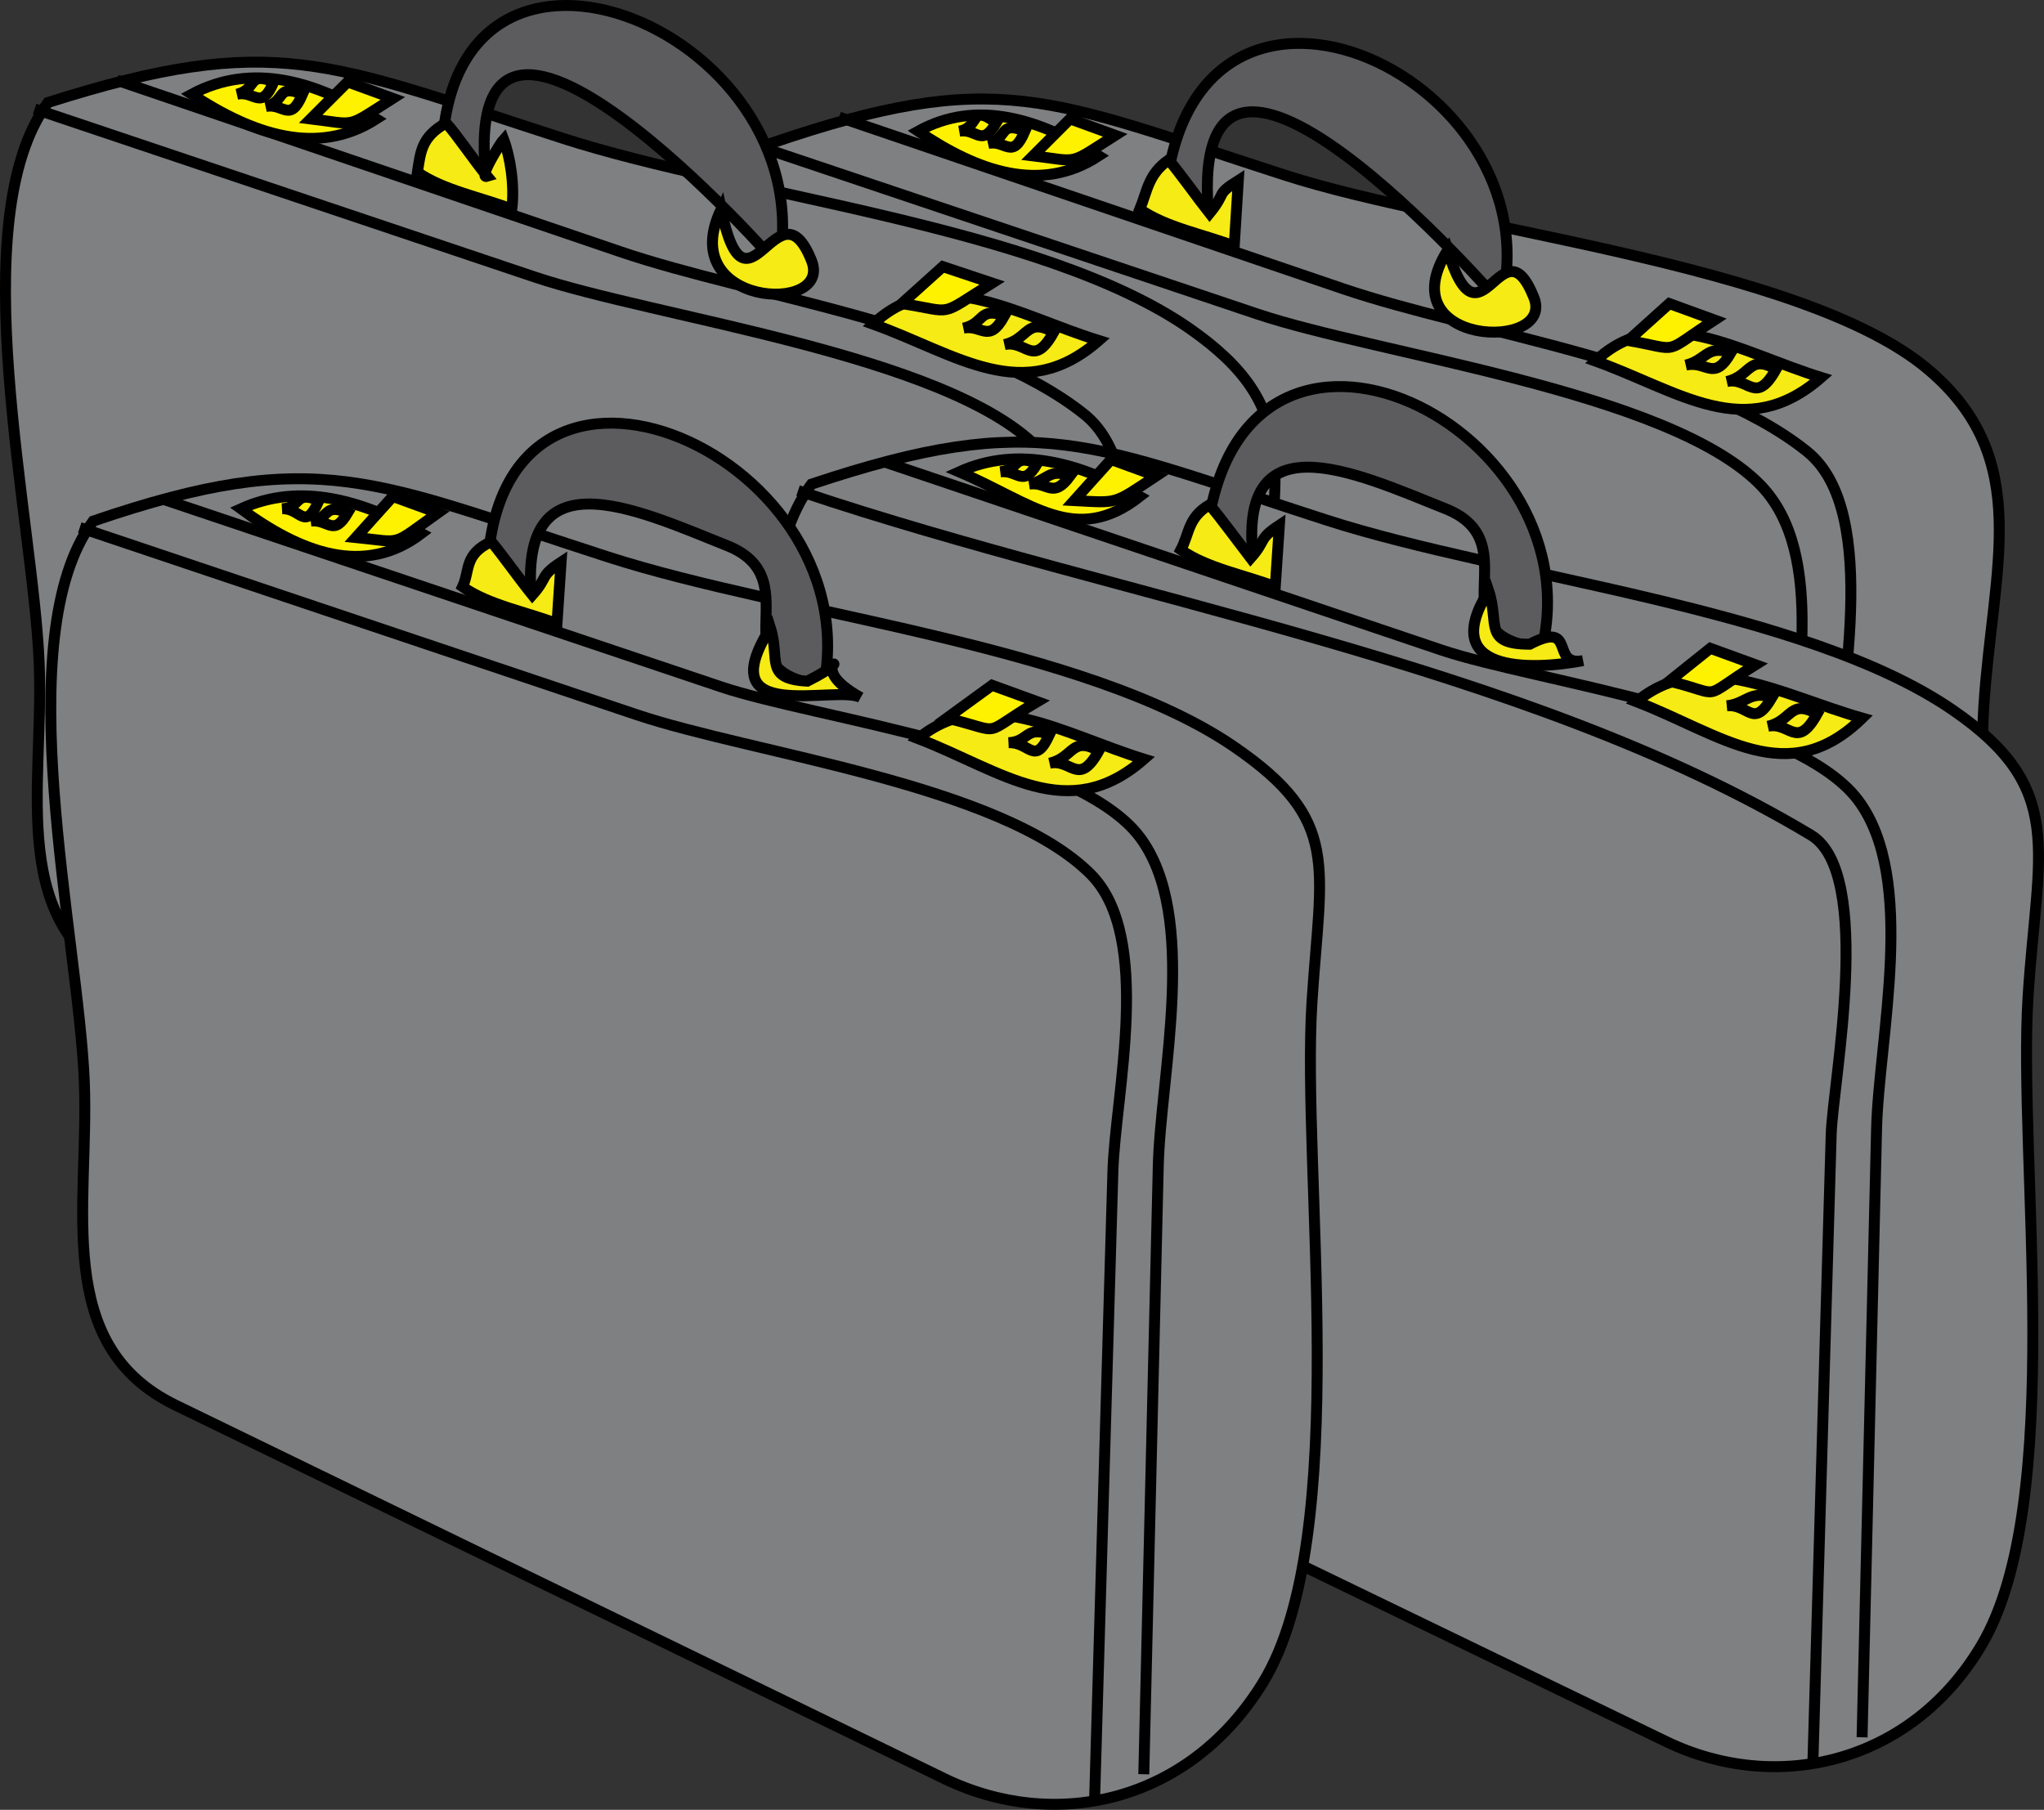 <svg xmlns="http://www.w3.org/2000/svg" xmlns:xlink="http://www.w3.org/1999/xlink" version="1.1" id="Layer_1" x="0px" y="0px" enable-background="new 0 0 822.05 841.89" xml:space="preserve" viewBox="222.48 255.18 373.49 330.73">
<rect x="222.48" y="255.18" width="373.49" height="330.73" fill="#333333" stroke="none"/>
<path fill-rule="evenodd" clip-rule="evenodd" fill="#7E8082" stroke="#000000" stroke-width="2" stroke-linecap="square" stroke-miterlimit="10" d="  M363.253,281.406c-14.998,18.285-2.915,68.287-2.008,91.604c0.691,17.765-7.216,58.156,13.387,68.166  c46.015,22.356,92.029,44.713,138.043,67.069c22.871,11.111,45.15,12.484,62.828-13.839c15.892-23.664,7.7-82.271,9.464-110.062  c1.618-25.478,9.257-45.279-10.214-61.688c-22.908-19.305-86.764-25.566-117.399-35.441  C413.955,273.227,404.964,267.163,363.253,281.406z"/>
<path fill="none" stroke="#000000" stroke-width="2" stroke-linecap="square" stroke-miterlimit="10" d="M361.753,282.156  c30.125,10.125,60.25,20.25,90.375,30.375c22.15,7.445,75.079,14.167,91.875,31.125c12.772,12.896,6.062,39.401,5.583,55.806  c-1.11,38.148-2.222,76.296-3.333,114.444"/>
<path fill="none" stroke="#000000" stroke-width="2" stroke-linecap="square" stroke-miterlimit="10" d="M376.753,276.906  c30.342,10.335,60.684,20.669,91.024,31.004c24.137,8.221,64.618,13.561,84.851,29.746c13.972,11.177,5.595,46.447,5.248,61.058  c-0.874,36.897-1.749,73.794-2.623,110.692"/>
<path fill-rule="evenodd" clip-rule="evenodd" fill="#F6EB14" stroke="#000000" stroke-width="2" stroke-linecap="square" stroke-miterlimit="10" d="  M514.003,321.156c11.85-11.172,26.222-1.652,41.25,3C541.436,336.241,529.396,326.681,514.003,321.156z"/>
<path fill-rule="evenodd" clip-rule="evenodd" fill="#FFF200" stroke="#000000" stroke-width="2" stroke-linecap="square" stroke-miterlimit="10" d="  M527.503,310.656c-2.5,2.25-5,4.5-7.5,6.75c9.925,1.735,5.866,2.662,15.75-3.75C533.003,312.656,530.253,311.656,527.503,310.656z"/>
<path fill-rule="evenodd" clip-rule="evenodd" fill="#FFF200" stroke="#000000" stroke-width="2" stroke-linecap="square" stroke-miterlimit="10" d="  M390.253,279.156c10.778-5.952,22.284-2.154,33,4.5C412.609,290.626,401.025,286.478,390.253,279.156z"/>
<path fill-rule="evenodd" clip-rule="evenodd" fill="#FFF200" stroke="#000000" stroke-width="2" stroke-linecap="square" stroke-miterlimit="10" d="  M418.003,276.906c-2.25,2.25-4.5,4.5-6.75,6.75c8.596,1.035,6.243,1.812,15-3.75C423.503,278.906,420.753,277.906,418.003,276.906z"/>
<path fill-rule="evenodd" clip-rule="evenodd" fill="#5C5C5F" stroke="#000000" stroke-width="2" stroke-linecap="square" stroke-miterlimit="10" d="  M435.253,293.406c2.75,1,5.5,2,8.25,3c-5.892-54.003,53.292,14.254,53.25,14.25C507.406,268.728,438.27,237.243,435.253,293.406z"/>
<path fill="none" stroke="#000000" stroke-width="2" stroke-linecap="square" stroke-miterlimit="10" d="M397.753,279.156  c3.9-0.666,1.845-5.22,6.75-1.5C401.813,282.199,400.995,278.602,397.753,279.156z"/>
<path fill="none" stroke="#000000" stroke-width="2" stroke-linecap="square" stroke-miterlimit="10" d="M403.003,281.406  c3.763-0.856,1.878-4.257,6.75-2.25C407.429,284.57,406.25,280.667,403.003,281.406z"/>
<path fill="none" stroke="#000000" stroke-width="2" stroke-linecap="square" stroke-miterlimit="10" d="M530.503,321.906  c3.76-0.87,3.864-3.818,8.25-2.25C535.586,325.072,534.347,321.016,530.503,321.906z"/>
<path fill="none" stroke="#000000" stroke-width="2" stroke-linecap="square" stroke-miterlimit="10" d="M538.003,324.906  c4.43-0.987,4.024-5.09,9-2.25C543.271,329.33,542.034,324.007,538.003,324.906z"/>
<path fill-rule="evenodd" clip-rule="evenodd" fill="#F6EB14" stroke="#000000" stroke-width="2" stroke-linecap="square" stroke-miterlimit="10" d="  M430.753,293.406c1.395-3.376,1.508-6.342,5.25-9c1.637,1.791,5.587,7.342,7.5,9.75c3.253-3.991,0.962-3.283,5.25-6  c-0.25,4-0.5,8-0.75,12C442.588,298.037,435.455,296.753,430.753,293.406z"/>
<path fill-rule="evenodd" clip-rule="evenodd" fill="#F6EB14" stroke="#000000" stroke-width="2" stroke-linecap="square" stroke-miterlimit="10" d="  M487.003,300.906c-11.035,17.557,19.756,18.639,15.75,8.625C496.937,294.99,492.947,320.515,487.003,300.906z"/>
<path fill-rule="evenodd" clip-rule="evenodd" fill="#7E8082" stroke="#000000" stroke-width="2" stroke-linecap="square" stroke-miterlimit="10" d="  M231.253,273.906c-15.909,21.559-2.639,76.146-1.613,102.53c0.904,23.246-6.161,47.935,16.695,59.04  c46.797,22.736,93.593,45.473,140.39,68.208c20.359,9.892,44.947,4.958,58.278-17.527c15.464-26.083,6.665-88.103,8.556-117.882  c1.703-26.826,7.097-38.613-13.806-53.118c-26.876-18.651-81.892-24.213-114.4-34.691  C282.351,266.605,272.758,260.746,231.253,273.906z"/>
<path fill="none" stroke="#000000" stroke-width="2" stroke-linecap="square" stroke-miterlimit="10" d="M229.753,275.406  c30.125,10.125,60.25,20.25,90.375,30.375c22.15,7.445,75.079,14.167,91.875,31.125c12.772,12.896,6.062,39.401,5.583,55.806  c-1.11,38.148-2.222,76.296-3.333,114.444"/>
<path fill="none" stroke="#000000" stroke-width="2" stroke-linecap="square" stroke-miterlimit="10" d="M244.753,270.156  c30.342,10.335,60.683,20.669,91.025,31.004c24.136,8.221,64.618,13.561,84.85,29.746c14,11.2,5.438,46.443,5.022,61.058  c-1.049,36.897-2.099,73.794-3.147,110.692"/>
<path fill-rule="evenodd" clip-rule="evenodd" fill="#F6EB14" stroke="#000000" stroke-width="2" stroke-linecap="square" stroke-miterlimit="10" d="  M382.003,314.406c11.849-11.172,26.221-1.652,41.25,3C409.436,329.491,397.396,319.931,382.003,314.406z"/>
<path fill-rule="evenodd" clip-rule="evenodd" fill="#FFF200" stroke="#000000" stroke-width="2" stroke-linecap="square" stroke-miterlimit="10" d="  M394.753,303.906c-2.5,2.25-5,4.5-7.5,6.75c9.888,1.525,6.353,2.591,16.5-3.75C400.753,305.906,397.753,304.906,394.753,303.906z"/>
<path fill-rule="evenodd" clip-rule="evenodd" fill="#FFF200" stroke="#000000" stroke-width="2" stroke-linecap="square" stroke-miterlimit="10" d="  M257.503,272.406c11.116-5.939,22.835-2.308,33.75,4.5C280.405,283.874,268.545,279.677,257.503,272.406z"/>
<path fill-rule="evenodd" clip-rule="evenodd" fill="#FFF200" stroke="#000000" stroke-width="2" stroke-linecap="square" stroke-miterlimit="10" d="  M286.003,270.156c-2.25,2.25-4.5,4.5-6.75,6.75c8.596,1.035,6.244,1.812,15-3.75C291.503,272.156,288.753,271.156,286.003,270.156z"/>
<path fill-rule="evenodd" clip-rule="evenodd" fill="#5C5C5F" stroke="#000000" stroke-width="2" stroke-linecap="square" stroke-miterlimit="10" d="  M303.253,286.656c2.75,1,5.5,2,8.25,3c-6.97-54.103,53.861,14.313,53.25,14.25C373.448,260.098,301.673,231.277,303.253,286.656z"/>
<path fill="none" stroke="#000000" stroke-width="2" stroke-linecap="square" stroke-miterlimit="10" d="M265.753,272.406  c3.763-0.856,1.878-4.257,6.75-2.25C270.179,275.57,269,271.667,265.753,272.406z"/>
<path fill="none" stroke="#000000" stroke-width="2" stroke-linecap="square" stroke-miterlimit="10" d="M271.003,274.656  c3.763-0.856,1.878-4.257,6.75-2.25C275.429,277.82,274.25,273.917,271.003,274.656z"/>
<path fill="none" stroke="#000000" stroke-width="2" stroke-linecap="square" stroke-miterlimit="10" d="M398.503,315.156  c3.915-0.845,2.786-3.957,7.5-2.25C403.113,318.095,401.893,314.424,398.503,315.156z"/>
<path fill="none" stroke="#000000" stroke-width="2" stroke-linecap="square" stroke-miterlimit="10" d="M406.003,318.156  c4.43-0.987,4.024-5.09,9-2.25C411.272,322.58,410.034,317.257,406.003,318.156z"/>
<path fill-rule="evenodd" clip-rule="evenodd" fill="#F6EB14" stroke="#000000" stroke-width="2" stroke-linecap="square" stroke-miterlimit="10" d="  M298.753,286.656c0.579-3.731,0.728-6.479,5.25-9c1.969,2.181,5.147,6.923,7.5,9.75c-1.811,0.567,2.655-6.388,3-6.75  c1.172,3.107,2.041,8.269,1.5,12.75C310.565,291.278,303.505,289.978,298.753,286.656z"/>
<path fill-rule="evenodd" clip-rule="evenodd" fill="#F6EB14" stroke="#000000" stroke-width="2" stroke-linecap="square" stroke-miterlimit="10" d="  M354.253,293.406c-8.555,17.81,20.508,19.396,16.5,9.375C364.642,287.503,358.845,315.743,354.253,293.406z"/>
<path fill-rule="evenodd" clip-rule="evenodd" fill="#7E8082" stroke="#000000" stroke-width="2" stroke-linecap="square" stroke-miterlimit="10" d="  M370.753,343.656c-15.847,21.228-2.635,76.245-1.613,102.529c0.882,22.672-5.86,48.117,16.727,59.04  c47.018,22.736,94.035,45.473,141.053,68.208c19.919,9.633,44.61,4.26,57.583-17.527c15.614-26.224,6.661-88.781,8.556-118.632  c1.708-26.893,7.131-37.99-13.806-52.368c-27.12-18.625-81.749-24.167-114.399-34.691  C421.822,336.345,412.312,329.802,370.753,343.656z"/>
<path fill="none" stroke="#000000" stroke-width="2" stroke-linecap="square" stroke-miterlimit="10" d="M369.253,345.156  c57.852,19.444,131.916,31.299,184.125,62.625c11.623,6.974,3.979,45.365,3.708,54.681c-1.11,38.148-2.222,76.296-3.333,114.444"/>
<path fill="none" stroke="#000000" stroke-width="2" stroke-linecap="square" stroke-miterlimit="10" d="M385.003,339.906  c33.605,11.349,67.211,22.698,100.816,34.047c16.988,5.738,64.449,11.819,76.184,27.453c10.831,14.43,3.766,43.583,3.373,60.083  c-0.874,36.723-1.749,73.444-2.623,110.167"/>
<path fill-rule="evenodd" clip-rule="evenodd" fill="#F6EB14" stroke="#000000" stroke-width="2" stroke-linecap="square" stroke-miterlimit="10" d="  M521.503,383.406c11.943-9.918,26.415-1.239,41.25,3C549.11,399.718,537.055,389.387,521.503,383.406z"/>
<path fill-rule="evenodd" clip-rule="evenodd" fill="#FFF200" stroke="#000000" stroke-width="2" stroke-linecap="square" stroke-miterlimit="10" d="  M535.003,373.656c-2.5,2-5,4-7.5,6c10.348,2.509,5.178,3.595,15.75-3C540.503,375.656,537.753,374.656,535.003,373.656z"/>
<path fill-rule="evenodd" clip-rule="evenodd" fill="#FFF200" stroke="#000000" stroke-width="2" stroke-linecap="square" stroke-miterlimit="10" d="  M397.753,341.406c10.896-4.945,22.324-1.486,33,4.5C418.992,355.115,410.873,346.972,397.753,341.406z"/>
<path fill-rule="evenodd" clip-rule="evenodd" fill="#FFF200" stroke="#000000" stroke-width="2" stroke-linecap="square" stroke-miterlimit="10" d="  M425.503,339.156c-2.25,2.5-4.5,5-6.75,7.5c8.146,0.421,6.995,0.787,15-4.5C431.003,341.156,428.253,340.156,425.503,339.156z"/>
<path fill-rule="evenodd" clip-rule="evenodd" fill="#5C5C5F" stroke="#000000" stroke-width="2" stroke-linecap="square" stroke-miterlimit="10" d="  M442.753,355.656c3,1.25,6,2.5,9,3.75c-4.353-28.57,18.11-17.956,34.875-11.25c15.827,6.331-2.892,23.18,17.625,25.5  C514.193,331.854,446.615,299.9,442.753,355.656z"/>
<path fill="none" stroke="#000000" stroke-width="2" stroke-linecap="square" stroke-miterlimit="10" d="M405.253,341.406  c3.597-0.439,2.292-3.396,6.75-1.5C409.356,344.376,408.539,341.005,405.253,341.406z"/>
<path fill="none" stroke="#000000" stroke-width="2" stroke-linecap="square" stroke-miterlimit="10" d="M410.503,343.656  c3.292-0.531,3.635-3.023,7.5-1.5C414.805,346.491,413.889,343.11,410.503,343.656z"/>
<path fill="none" stroke="#000000" stroke-width="2" stroke-linecap="square" stroke-miterlimit="10" d="M538.003,384.156  c3.529-0.346,4.275-2.904,8.25-1.5C542.818,388.497,542.043,383.76,538.003,384.156z"/>
<path fill="none" stroke="#000000" stroke-width="2" stroke-linecap="square" stroke-miterlimit="10" d="M545.503,387.906  c4.43-0.987,4.024-5.09,9-2.25C550.771,392.33,549.534,387.007,545.503,387.906z"/>
<path fill-rule="evenodd" clip-rule="evenodd" fill="#F6EB14" stroke="#000000" stroke-width="2" stroke-linecap="square" stroke-miterlimit="10" d="  M438.253,355.656c1.604-3.035,1.258-5.884,5.25-8.25c1.936,2.331,5.25,6.812,7.5,9.75c2.992-3.362,1.248-3.358,5.25-6  c-0.25,3.75-0.5,7.5-0.75,11.25C450.096,360.29,442.937,359.012,438.253,355.656z"/>
<path fill-rule="evenodd" clip-rule="evenodd" fill="#F6EB14" stroke="#000000" stroke-width="2" stroke-linecap="square" stroke-miterlimit="10" d="  M494.503,363.156c-9.319,14.827,7.284,14.631,17.25,12.75c-6.138,1.159-1.055-7.537-9.75-3  C493.401,372.881,496.505,369.15,494.503,363.156z"/>
<path fill-rule="evenodd" clip-rule="evenodd" fill="#7E8082" stroke="#000000" stroke-width="2" stroke-linecap="square" stroke-miterlimit="10" d="  M239.503,350.406c-15.847,21.228-2.635,76.245-1.613,102.529c0.884,22.743-5.916,48.055,16.695,59.04  c46.797,22.736,93.593,45.473,140.39,68.208c20.226,9.827,44.787,4.473,58.278-17.527c16.465-26.851,6.985-93.436,8.958-124.346  c1.605-25.151,5.387-33.198-14.208-46.654c-27.12-18.625-81.749-24.167-114.4-34.691  C290.908,343.204,280.686,336.343,239.503,350.406z"/>
<path fill="none" stroke="#000000" stroke-width="2" stroke-linecap="square" stroke-miterlimit="10" d="M238.003,351.906  c33.594,11.291,67.188,22.582,100.782,33.873c21.322,7.166,66.6,12.759,82.968,29.127c11.504,11.504,4.49,40.332,4.083,54.306  c-1.11,38.148-2.222,76.296-3.333,114.444"/>
<path fill="none" stroke="#000000" stroke-width="2" stroke-linecap="square" stroke-miterlimit="10" d="M253.003,346.656  c33.753,11.349,67.505,22.698,101.258,34.047c17.029,5.726,64.734,11.783,76.492,27.453c10.829,14.433,3.766,43.58,3.373,60.083  c-0.874,36.723-1.749,73.444-2.623,110.167"/>
<path fill-rule="evenodd" clip-rule="evenodd" fill="#F6EB14" stroke="#000000" stroke-width="2" stroke-linecap="square" stroke-miterlimit="10" d="  M390.253,390.156c12.047-10.003,26.442-0.833,41.25,3.75C417.557,406.109,405.598,396.058,390.253,390.156z"/>
<path fill-rule="evenodd" clip-rule="evenodd" fill="#FFF200" stroke="#000000" stroke-width="2" stroke-linecap="square" stroke-miterlimit="10" d="  M403.753,380.406c-2.75,2-5.5,4-8.25,6c10.977,2.658,5.653,3.404,16.5-3C409.253,382.406,406.503,381.406,403.753,380.406z"/>
<path fill-rule="evenodd" clip-rule="evenodd" fill="#FFF200" stroke="#000000" stroke-width="2" stroke-linecap="square" stroke-miterlimit="10" d="  M266.503,348.156c10.896-4.945,22.324-1.486,33,4.5C289.008,360.656,277.344,356.145,266.503,348.156z"/>
<path fill-rule="evenodd" clip-rule="evenodd" fill="#FFF200" stroke="#000000" stroke-width="2" stroke-linecap="square" stroke-miterlimit="10" d="  M294.253,345.906c-2.25,2.5-4.5,5-6.75,7.5c8.81,0.875,6.204,1.736,15-4.5C299.753,347.906,297.003,346.906,294.253,345.906z"/>
<path fill-rule="evenodd" clip-rule="evenodd" fill="#5C5C5F" stroke="#000000" stroke-width="2" stroke-linecap="square" stroke-miterlimit="10" d="  M311.503,362.406c2.75,1.25,5.5,2.5,8.25,3.75c-3.374-28.48,18.502-18.099,35.625-11.25c15.689,6.276-2.779,23.193,17.625,25.5  C381.466,337.267,310.986,307.339,311.503,362.406z"/>
<path fill="none" stroke="#000000" stroke-width="2" stroke-linecap="square" stroke-miterlimit="10" d="M274.003,348.156  c3.64-0.212,2.177-3.444,6.75-1.5C278.169,352.489,277.446,347.955,274.003,348.156z"/>
<path fill="none" stroke="#000000" stroke-width="2" stroke-linecap="square" stroke-miterlimit="10" d="M279.253,350.406  c3.597-0.439,2.292-3.396,6.75-1.5C283.356,353.376,282.539,350.005,279.253,350.406z"/>
<path fill="none" stroke="#000000" stroke-width="2" stroke-linecap="square" stroke-miterlimit="10" d="M406.753,390.906  c3.74-0.185,3.107-3.132,7.5-1.5C411.511,395.307,410.661,390.712,406.753,390.906z"/>
<path fill="none" stroke="#000000" stroke-width="2" stroke-linecap="square" stroke-miterlimit="10" d="M414.253,394.656  c4.43-0.987,4.024-5.09,9-2.25C419.521,399.08,418.284,393.757,414.253,394.656z"/>
<path fill-rule="evenodd" clip-rule="evenodd" fill="#F6EB14" stroke="#000000" stroke-width="2" stroke-linecap="square" stroke-miterlimit="10" d="  M307.003,362.406c1.379-2.986,0.221-5.921,5.25-8.25c2.149,2.589,4.89,6.506,7.5,9.75c3.001-3.373,1.224-3.353,5.25-6  c-0.25,3.75-0.5,7.5-0.75,11.25C318.845,367.04,311.687,365.762,307.003,362.406z"/>
<path fill-rule="evenodd" clip-rule="evenodd" fill="#F6EB14" stroke="#000000" stroke-width="2" stroke-linecap="square" stroke-miterlimit="10" d="  M363.253,369.906c-11.388,18.118,12.087,10.292,16.5,12.75c-11.425-6.363,1.17-8.476-9.75-3  C362.033,379.236,365.093,375.706,363.253,369.906z"/>
</svg>